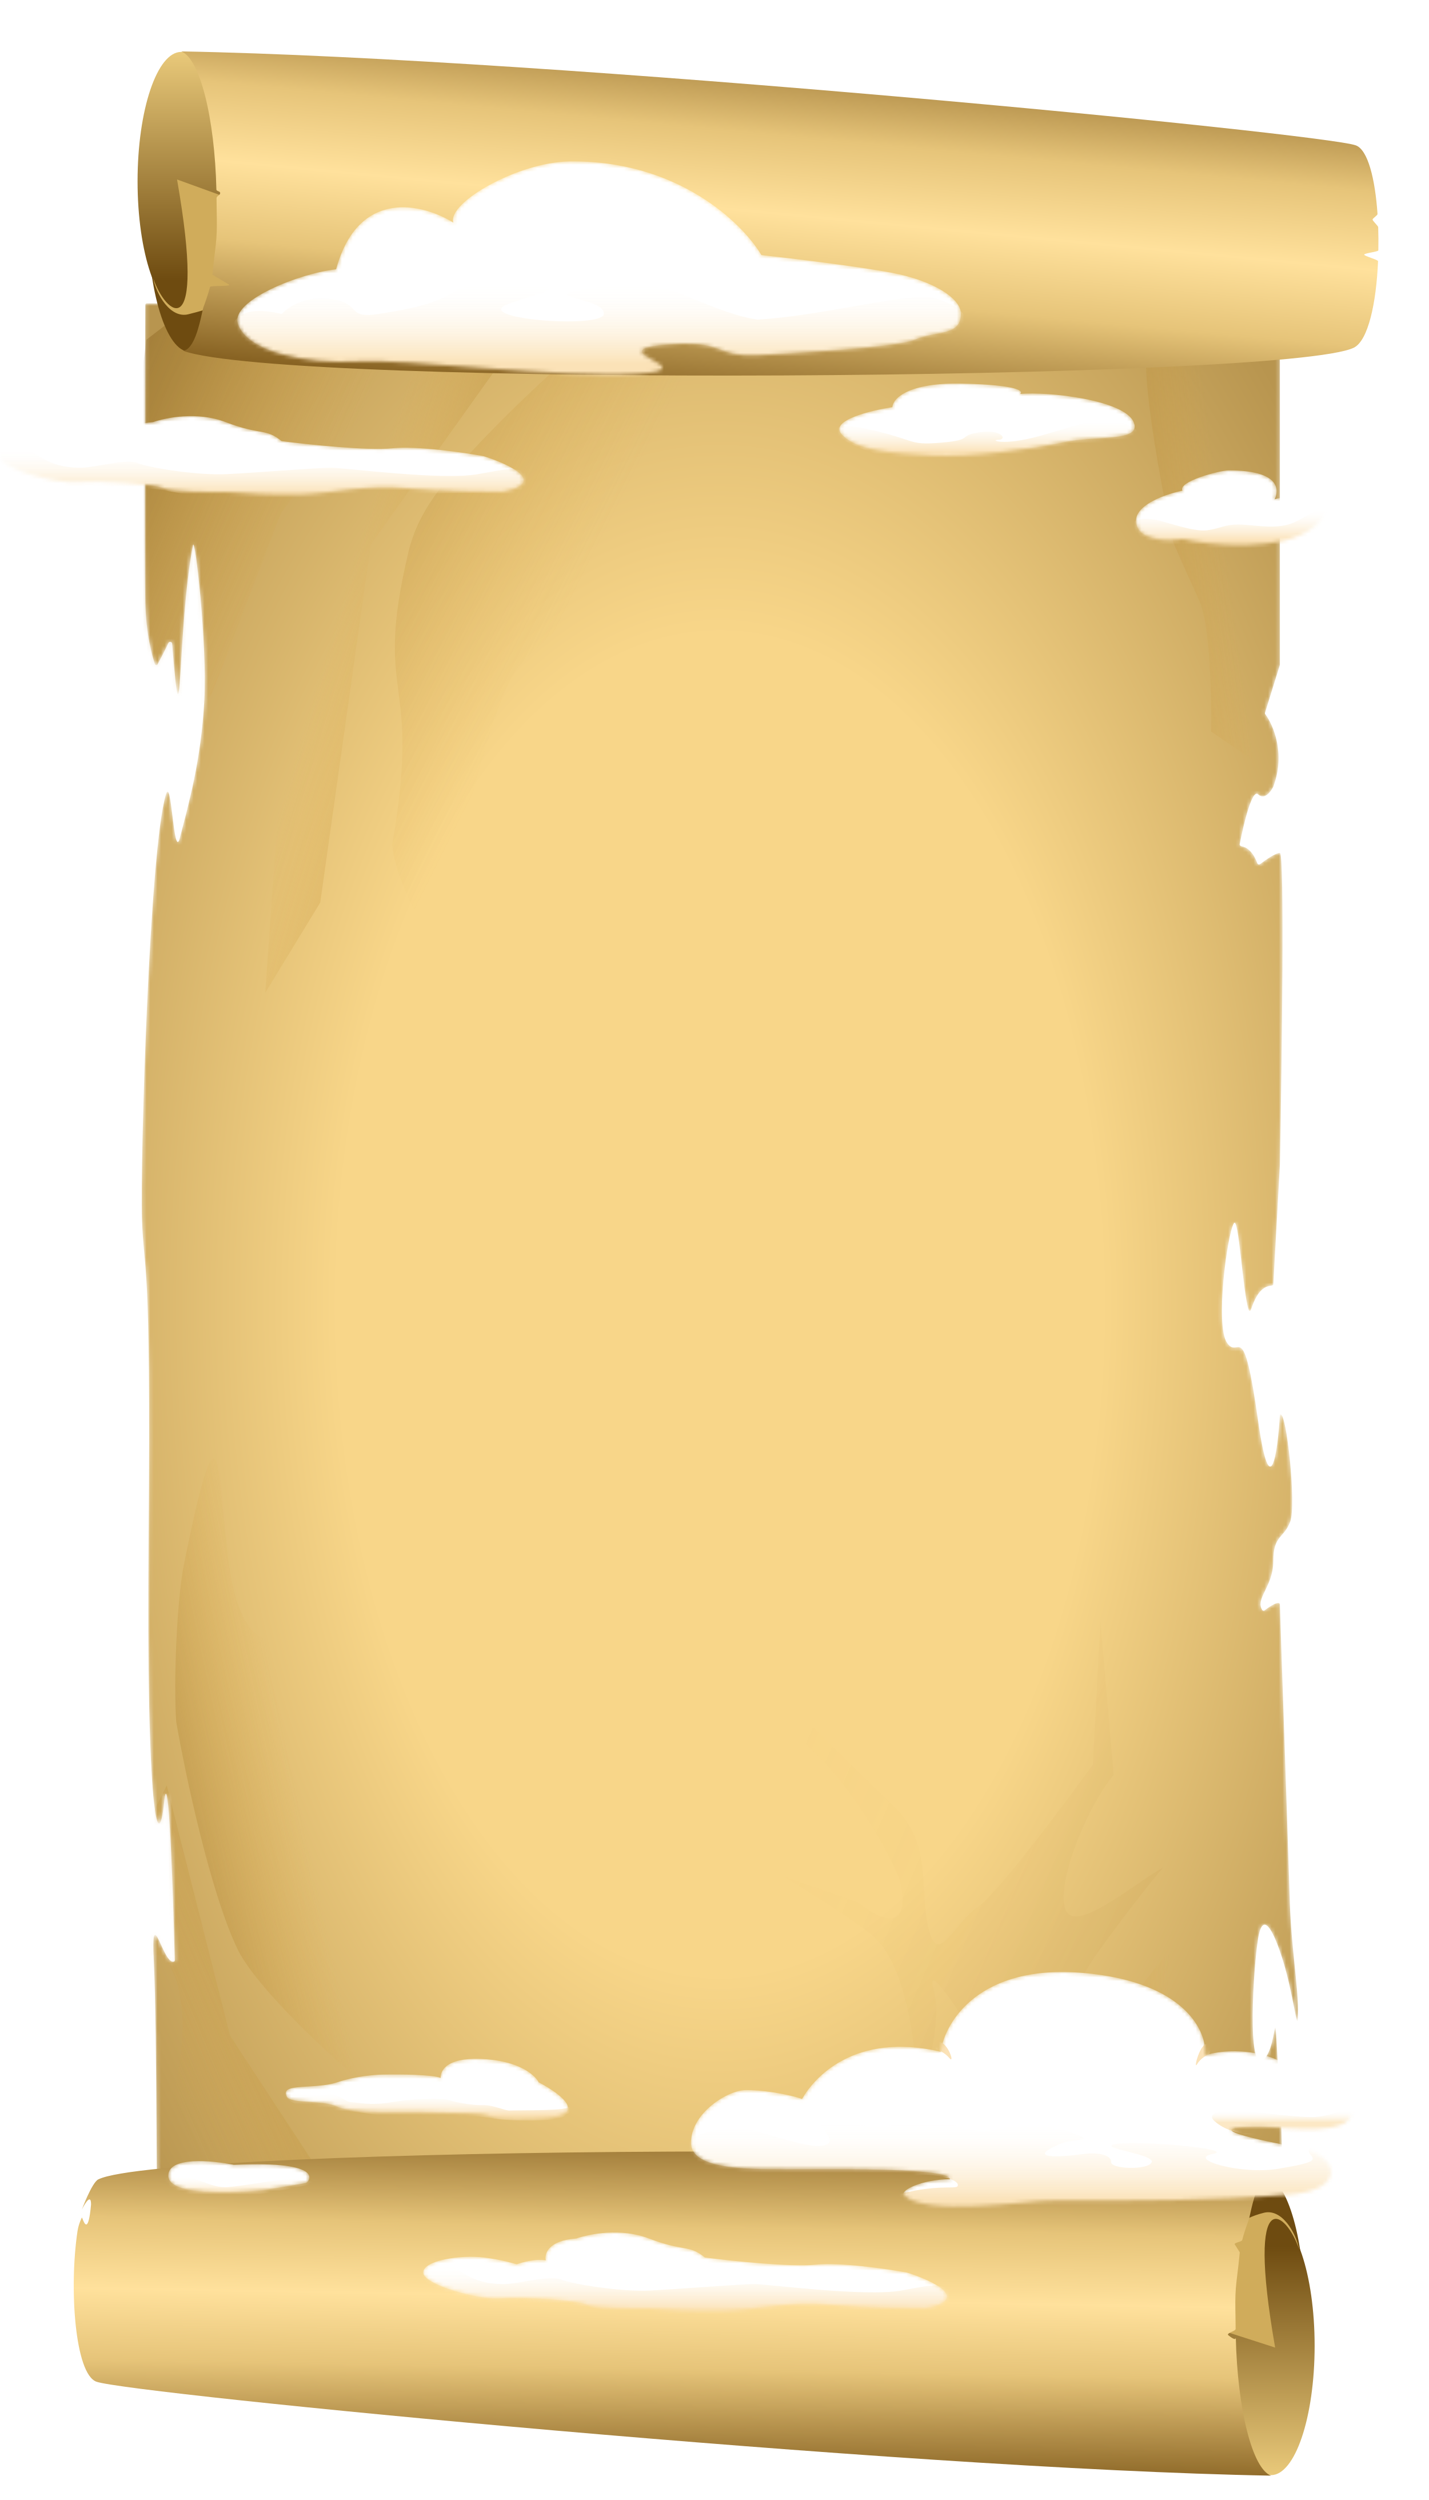 <svg width="395" height="691" viewBox="0 0 395 691" fill="none" xmlns="http://www.w3.org/2000/svg">
<mask id="mask0_1052_61" style="mask-type:alpha" maskUnits="userSpaceOnUse" x="39" y="83" width="320" height="555">
<path d="M353.787 183.678L353.787 84.926C353.787 84.683 353.59 84.485 353.347 84.485L40.599 83.834C40.356 83.833 40.159 84.018 40.158 84.261C40.056 106.598 39.916 153.605 40.16 166.375C40.328 175.198 42.082 181.342 42.807 183.523C42.925 183.876 43.387 183.907 43.563 183.579C44.262 182.281 45.634 179.689 46.58 177.632C46.78 177.196 47.54 177.366 47.578 177.844C50.403 212.873 48.92 174.005 53.321 150.702C53.893 147.674 57.3 178.129 56.484 193.41C55.582 210.29 52.097 222.404 49.546 232.199C47.914 236.248 47.403 214.568 45.873 219.531C41.291 234.39 38.731 321.141 39.241 336.813C39.752 352.486 41.792 345.041 41.078 424.187C40.364 503.334 43.833 512.998 45.363 498.109C46.583 486.244 47.836 522.124 48.316 541.766C48.32 541.911 48.249 542.054 48.115 542.109C45.103 543.354 41.708 525.011 42.506 541.992C43.525 563.677 43.09 613.616 43.819 636.788C43.827 637.026 44.021 637.203 44.259 637.203L353.346 637.203C353.59 637.203 353.787 637.017 353.788 636.773C353.824 626.221 355.124 600.691 353.787 579.737C351.645 546.172 353.787 565.501 349.196 569.289C344.604 573.076 346.441 543.69 347.767 535.723C349.094 527.757 351.951 534.026 353.787 539.25C357.827 550.743 358.787 565.109 358.786 555.314C358.786 548.941 356.909 537.682 356.542 526.059C355.589 495.933 353.787 444.98 353.787 443.517C353.787 442.155 351.134 443.857 349.533 445.082C349.344 445.227 349.069 445.201 348.936 445.003C346.819 441.847 351.951 438.559 351.951 431.501C351.951 424.187 354.909 425.232 356.644 420.53C358.339 415.935 355.648 390.127 353.906 390.916C353.82 390.955 353.784 391.063 353.779 391.157C353.156 401.554 351.099 416.217 347.767 392.712C343.584 363.195 342.564 375.994 339.197 371.162C335.83 366.33 339.197 341.384 341.034 338.119C342.405 335.682 343.528 357.358 345.164 362.068C345.28 362.401 345.66 362.346 345.769 362.01C347.778 355.816 350.109 355.49 351.57 355.286L351.606 355.281C351.809 355.253 351.959 355.084 351.97 354.88L353.787 321.924C354.331 293.191 355.093 235.725 353.787 235.725C352.616 235.725 349.882 237.615 348.275 238.853C348.029 239.042 347.666 238.929 347.561 238.636C346.308 235.153 344.4 234.063 343.184 233.899C342.883 233.858 342.622 233.586 342.68 233.287C343.761 227.67 346.115 217.919 347.767 219.531C349.482 221.202 351.27 218.834 351.951 217.441C355.389 208.33 351.992 200.398 349.742 197.378C349.656 197.262 349.63 197.115 349.673 196.977L353.767 183.809C353.78 183.767 353.787 183.722 353.787 183.678Z" fill="url(#paint0_radial_1052_61)"/>
</mask>
<g mask="url(#mask0_1052_61)">
<path d="M353.787 183.678L353.787 84.926C353.787 84.683 353.59 84.485 353.347 84.485L40.599 83.834C40.356 83.833 40.159 84.018 40.158 84.261C40.056 106.598 39.916 153.605 40.16 166.375C40.328 175.198 42.082 181.342 42.807 183.523C42.925 183.876 43.387 183.907 43.563 183.579C44.262 182.281 45.634 179.689 46.58 177.632C46.78 177.196 47.54 177.366 47.578 177.844C50.403 212.873 48.92 174.005 53.321 150.702C53.893 147.674 57.3 178.129 56.484 193.41C55.582 210.29 52.097 222.404 49.546 232.199C47.914 236.248 47.403 214.568 45.873 219.531C41.291 234.39 38.731 321.141 39.241 336.813C39.752 352.486 41.792 345.041 41.078 424.187C40.364 503.334 43.833 512.998 45.363 498.109C46.583 486.244 47.836 522.124 48.316 541.766C48.32 541.911 48.249 542.054 48.115 542.109C45.103 543.354 41.708 525.011 42.506 541.992C43.525 563.677 43.09 613.616 43.819 636.788C43.827 637.026 44.021 637.203 44.259 637.203L353.346 637.203C353.59 637.203 353.787 637.017 353.788 636.773C353.824 626.221 355.124 600.691 353.787 579.737C351.645 546.172 353.787 565.501 349.196 569.289C344.604 573.076 346.441 543.69 347.767 535.723C349.094 527.757 351.951 534.026 353.787 539.25C357.827 550.743 358.787 565.109 358.786 555.314C358.786 548.941 356.909 537.682 356.542 526.059C355.589 495.933 353.787 444.98 353.787 443.517C353.787 442.155 351.134 443.857 349.533 445.082C349.344 445.227 349.069 445.201 348.936 445.003C346.819 441.847 351.951 438.559 351.951 431.501C351.951 424.187 354.909 425.232 356.644 420.53C358.339 415.935 355.648 390.127 353.906 390.916C353.82 390.955 353.784 391.063 353.779 391.157C353.156 401.554 351.099 416.217 347.767 392.712C343.584 363.195 342.564 375.994 339.197 371.162C335.83 366.33 339.197 341.384 341.034 338.119C342.405 335.682 343.528 357.358 345.164 362.068C345.28 362.401 345.66 362.346 345.769 362.01C347.778 355.816 350.109 355.49 351.57 355.286L351.606 355.281C351.809 355.253 351.959 355.084 351.97 354.88L353.787 321.924C354.331 293.191 355.093 235.725 353.787 235.725C352.616 235.725 349.882 237.615 348.275 238.853C348.029 239.042 347.666 238.929 347.561 238.636C346.308 235.153 344.4 234.063 343.184 233.899C342.883 233.858 342.622 233.586 342.68 233.287C343.761 227.67 346.115 217.919 347.767 219.531C349.482 221.202 351.27 218.834 351.951 217.441C355.389 208.33 351.992 200.398 349.742 197.378C349.656 197.262 349.63 197.115 349.673 196.977L353.767 183.809C353.78 183.767 353.787 183.722 353.787 183.678Z" fill="url(#paint1_radial_1052_61)"/>
<path d="M359.694 178.241L342.227 91.077C335.038 90.067 320.014 89.553 317.429 95.58C314.845 101.606 320.947 134.335 324.321 149.946C325.547 152.735 328.719 159.909 331.6 166.298C334.481 172.687 334.928 192.891 334.791 202.194L349.815 212.52L355.858 197.996L359.694 178.241Z" fill="url(#paint2_linear_1052_61)" style="mix-blend-mode:multiply"/>
<g opacity="0.2">
<path d="M302.108 487.678L304.18 448.273L307.832 490.539C301.076 498.461 292.118 519.394 294.373 527.32C296.629 535.247 313.164 520.753 321.514 516.135C320.189 517.546 312.048 527.613 303.121 540.06C294.194 552.507 293.618 566.021 294.447 571.222L300.691 584.881L289.445 571.93C289.051 567.374 286.676 559.022 280.326 562.067C273.975 565.112 274.514 580.916 275.577 588.437C278.562 595.874 284.595 611.474 284.846 614.376C285.096 617.277 279.001 640.807 275.921 652.209L277.609 671.738C276.629 669.571 274.226 662.729 272.45 652.701C270.231 640.166 279.145 629.726 278.181 618.567C277.217 607.408 273.461 601.021 270.702 591.81C268.495 584.442 271.996 574.495 274.023 570.443C267.57 559.543 255.352 540.216 258.108 550.105C260.479 558.612 256.169 573.994 252.702 583.444C252.223 585.695 251.586 586.998 251.112 587.524C251.598 586.357 252.139 584.979 252.702 583.444C253.303 580.619 253.655 576.302 253.124 570.155C251.931 556.345 248.311 540.761 241.085 534.866C235.304 530.15 222.306 522.04 216.53 518.575L237.202 525.814C250.321 536.043 250.382 526.066 248.773 519.799C247.238 515.592 241.711 504.081 231.877 491.693C219.586 476.207 205.826 471.237 207.766 470.962L217.055 469.647C223.467 476.081 238.43 490.991 246.989 499.154C257.687 509.359 254.07 521.308 256.602 532.669C259.133 544.03 263.543 531.686 270.274 527.062C275.658 523.362 293.74 499.265 302.108 487.678Z" fill="url(#paint3_linear_1052_61)" style="mix-blend-mode:multiply"/>
</g>
<path d="M307.059 563.542C307.059 563.542 320.527 533.241 340.728 528.801C339.775 537.29 338.442 558.422 340.728 575.035C343.013 591.648 348.754 594.408 351.338 593.711L337.871 629.888C334.436 621.965 327.668 612.91 316.65 595.67C305.631 578.43 307.059 563.542 307.059 563.542Z" fill="url(#paint4_linear_1052_61)" style="mix-blend-mode:multiply"/>
<path d="M63.583 562.568L98.927 616.574L41.54 632.37L35.875 562.568C41.54 596.082 44.988 599.497 49.544 570.467C53.189 547.242 44.618 537.594 41.54 540.795L35.875 513.899L46.096 493.407L63.583 562.568Z" fill="url(#paint5_linear_1052_61)" style="mix-blend-mode:multiply"/>
<path d="M102.497 150.441L146.674 88.534L84.949 60.585L81.888 121.055L59.646 144.563C76.215 151.041 78.929 165.286 79.439 187.532L73.318 274.384L88.52 249.439L102.497 150.441Z" fill="url(#paint6_linear_1052_61)" style="mix-blend-mode:multiply"/>
<path d="M223.704 62.282L197.585 147.699L177.078 156.841C169.902 161.586 153.245 173.558 144.022 183.484C135.125 193.059 124.628 243.666 120.019 270.368C119.951 271.326 119.795 272.273 119.536 273.209C119.689 272.297 119.85 271.349 120.019 270.368C120.808 259.257 109.667 246.762 108.415 233.375C116.74 185.522 103.008 194.324 112.904 152.531C115.626 141.038 123.086 132.705 131.167 123.929C139.247 115.152 154.837 100.157 162.591 94.543C177.078 74.168 218.501 55.491 223.704 62.282Z" fill="url(#paint7_linear_1052_61)" style="mix-blend-mode:multiply"/>
<path d="M77.705 141.69L58.524 191.842C40.465 212.086 28.494 199.112 27.508 191.842L40.465 93.889L51.178 85.661L114.638 83.571C113.72 90.842 110.21 106.714 103.517 112.043C96.825 117.372 83.52 134.028 77.705 141.69Z" fill="url(#paint8_linear_1052_61)" style="mix-blend-mode:multiply"/>
<path d="M65.714 538.796C73.297 554.5 120.139 595.475 127.494 592.227C125.914 587.061 91.668 529.585 88.268 515.179C84.019 497.172 97.257 495.548 92.518 469.718C88.726 449.054 82.984 446.249 80.587 447.43C77.1 452.793 70.944 457.425 65.714 443.255C59.176 425.543 63.589 369.072 50.841 432.375C48.84 442.309 47.953 465.241 48.716 475.917C51.222 490.333 58.13 523.091 65.714 538.796Z" fill="url(#paint9_linear_1052_61)" style="mix-blend-mode:multiply"/>
</g>
<g filter="url(#filter0_d_1052_61)">
<ellipse cx="37.209" cy="11.551" rx="37.209" ry="11.551" transform="matrix(4.58625e-08 1 1 -4.16119e-08 344.106 598.995)" fill="#6E4B10"/>
<ellipse cx="35.746" cy="12.058" rx="35.746" ry="12.058" transform="matrix(4.58625e-08 1 1 -4.16119e-08 345.884 610.369)" fill="url(#paint10_linear_1052_61)"/>
<path d="M359.084 646.603L340.425 640.591L345.518 615.491C346.284 614.656 349.183 611.019 355.981 609.345C360.932 608.126 364.832 614.808 365.684 619.36C362.384 609.345 350.833 599.483 359.084 646.603Z" fill="#D0AC5B"/>
<path fill-rule="evenodd" clip-rule="evenodd" d="M357.94 682C254.624 680.126 42.246 659.298 33.256 656.031C27.355 653.887 25.668 630.407 28.028 614.477C28.337 612.388 29.235 610.69 29.235 610.69C29.255 610.582 29.333 610.782 29.453 611.087C29.927 612.299 31.052 615.171 31.785 607.033C31.785 603.245 29.235 608.47 29.235 608.47C29.235 608.47 32 601.026 33.764 600.135C51.905 590.979 329.286 589.071 357.395 599.257C354.4 599.587 352.892 606.454 352.171 609.738C351.997 610.528 351.87 611.111 351.777 611.345C351.458 612.154 350.443 614.987 349.992 616.869C349.933 617.117 349.425 617.282 348.921 617.447C348.424 617.609 347.93 617.77 347.878 618.007L349.31 620.281C349.047 623.001 348.82 624.853 348.634 626.373C348.453 627.85 348.31 629.013 348.21 630.355C348.028 632.812 348.074 635.211 348.121 637.735C348.144 638.924 348.167 640.141 348.167 641.405C348.167 641.759 347.627 642.004 347.09 642.247C346.554 642.489 346.02 642.731 346.025 643.08C346.025 643.08 348.243 645.039 348.21 643.841C348.672 663.687 352.778 680.078 357.94 682Z" fill="url(#paint11_linear_1052_61)"/>
</g>
<g filter="url(#filter1_d_1052_61)">
<ellipse cx="37.209" cy="11.551" rx="37.209" ry="11.551" transform="matrix(4.37114e-08 -1 -1 -4.37114e-08 52.894 95.005)" fill="#6E4B10"/>
<ellipse cx="35.746" cy="12.058" rx="35.746" ry="12.058" transform="matrix(4.37114e-08 -1 -1 -4.37114e-08 51.117 83.631)" fill="url(#paint12_linear_1052_61)"/>
<path d="M37.916 47.397L58.819 54.976L53.727 80.076C52.96 80.911 47.817 82.981 41.019 84.654C36.068 85.874 32.168 79.192 31.316 74.64C34.616 84.654 46.167 94.517 37.916 47.397Z" fill="#D0AC5B"/>
<path fill-rule="evenodd" clip-rule="evenodd" d="M39.059 12C142.375 13.874 354.753 34.702 363.744 37.969C367.09 39.184 369.081 47.259 369.748 56.928C369.762 57.13 369.392 57.448 369.033 57.756C368.697 58.045 368.37 58.325 368.378 58.495C368.385 58.67 368.768 59.1 369.152 59.533C369.54 59.969 369.929 60.407 369.935 60.585C370.006 62.693 370.019 64.842 369.973 66.984C369.969 67.181 368.993 67.377 368.018 67.573C367.044 67.769 366.071 67.964 366.065 68.16C366.058 68.378 367.02 68.726 367.981 69.075C368.942 69.423 369.903 69.771 369.894 69.988C369.397 81.595 367.162 91.883 363.236 93.865C345.095 103.021 67.718 104.929 39.605 94.743C42.6 94.412 44.108 87.546 44.829 84.263C45.002 83.472 45.13 82.889 45.223 82.655C45.542 81.846 46.557 79.013 47.008 77.131C47.067 76.883 48.41 76.85 49.741 76.818C51.051 76.787 52.351 76.755 52.404 76.519L47.69 73.719C47.953 70.999 48.18 69.147 48.366 67.627C48.547 66.15 48.69 64.987 48.79 63.645C48.972 61.188 48.926 58.789 48.879 56.265C48.856 55.076 48.833 53.859 48.833 52.595C48.833 52.241 49.086 52.05 49.338 51.861C49.589 51.671 49.839 51.483 49.834 51.133C49.831 50.86 49.571 50.751 49.311 50.643C49.053 50.535 48.796 50.427 48.79 50.159C48.328 30.312 44.222 13.92 39.059 12Z" fill="url(#paint13_linear_1052_61)"/>
</g>
<mask id="mask1_1052_61" style="mask-type:alpha" maskUnits="userSpaceOnUse" x="232" y="106" width="82" height="20">
<path d="M266.107 106.021C250.881 105.655 246.799 110.21 246.661 112.534C240.594 113.448 229.285 116.213 232.595 119.961C236.732 124.645 246.661 125.331 257.556 125.902C268.451 126.474 285.138 124.188 293.964 122.246C302.79 120.303 315.556 122.246 313.409 116.761C310.949 110.477 289.459 108.154 281.966 108.877C283.023 108.077 281.332 106.386 266.107 106.021Z" fill="white"/>
</mask>
<g mask="url(#mask1_1052_61)">
<path d="M266.107 106.021C250.881 105.655 246.799 110.21 246.661 112.534C240.594 113.448 229.285 116.213 232.595 119.961C236.732 124.645 246.661 125.331 257.556 125.902C268.451 126.474 285.138 124.188 293.964 122.246C302.79 120.303 315.556 122.246 313.409 116.761C310.949 110.477 289.459 108.154 281.966 108.877C283.023 108.077 281.332 106.386 266.107 106.021Z" fill="white"/>
<path d="M239.723 118.569C228.69 116.192 230.529 119.559 232.828 121.539C234.069 122.263 237.792 124.099 242.757 125.653C248.963 127.595 282.337 127.71 291.577 125.653C300.816 123.596 319.848 122.339 316.676 120.511C313.504 118.683 311.573 116.512 306.884 116.055C302.196 115.598 297.645 117.655 287.301 120.511C276.958 123.368 273.511 121.539 275.993 121.539C278.475 121.539 277.096 118.569 270.752 119.483C264.409 120.397 269.649 121.539 260.133 122.339C250.618 123.139 253.514 121.539 239.723 118.569Z" fill="url(#paint14_linear_1052_61)"/>
</g>
<mask id="mask2_1052_61" style="mask-type:alpha" maskUnits="userSpaceOnUse" x="65" y="44" width="201" height="60">
<path d="M65.722 89.373C63.81 83.016 82.991 75.463 92.902 74.43C99.095 51.716 117.091 56.369 125.315 61.535C123.561 56.061 143.152 44.803 157.445 44.611C187.358 44.209 205.255 61.699 210.465 70.494C218.587 71.387 237.161 73.613 246.479 75.381C258.126 77.59 265.422 82.463 265.589 86.478C265.862 93.021 258.586 91.378 253.081 93.813C247.576 96.248 216.406 97.76 209.787 98.17C197.234 98.948 200.786 93.564 183.127 95.357C165.468 97.149 196.221 102.081 175.794 103.347C155.368 104.613 112.118 99.059 98.539 99.901C84.959 100.742 68.113 97.32 65.722 89.373Z" fill="white"/>
</mask>
<g mask="url(#mask2_1052_61)">
<path d="M65.722 89.373C63.81 83.016 82.991 75.463 92.902 74.43C99.095 51.716 117.091 56.369 125.315 61.535C123.561 56.061 143.152 44.803 157.445 44.611C187.358 44.209 205.255 61.699 210.465 70.494C218.587 71.387 237.161 73.613 246.479 75.381C258.126 77.59 265.422 82.463 265.589 86.478C265.862 93.021 258.586 91.378 253.081 93.813C247.576 96.248 216.406 97.76 209.787 98.17C197.234 98.948 200.786 93.564 183.127 95.357C165.468 97.149 196.221 102.081 175.794 103.347C155.368 104.613 112.118 99.059 98.539 99.901C84.959 100.742 68.113 97.32 65.722 89.373Z" fill="white"/>
<path d="M91.273 82.604C84.143 81.712 79.39 85.02 77.904 86.785C61.633 82.883 62.669 93.43 65.221 99.191L81.104 106.16H191.938C213 102.211 256.039 94.312 259.695 94.312C263.351 94.312 267.084 89.991 267.35 88.319C266.703 86.785 264.38 83.998 257.981 82.325C251.582 80.653 227.13 87.343 209.42 88.319C201.764 87.343 191.206 82.158 185.996 80.374C179.483 78.144 166.914 78.562 158.916 80.374C150.918 82.186 167.371 82.604 166.914 86.785C166.457 90.967 128.979 88.04 140.863 83.858C149.831 80.703 154.917 80.374 149.889 78.562C143.719 77.958 130.282 77.475 125.894 80.374C120.41 83.998 113.554 85.392 104.527 86.785C95.501 88.179 100.185 83.719 91.273 82.604Z" fill="url(#paint15_linear_1052_61)"/>
</g>
<mask id="mask3_1052_61" style="mask-type:alpha" maskUnits="userSpaceOnUse" x="314" y="130" width="53" height="21">
<path d="M339.65 130C353.732 130 353.628 135.294 352.333 137.998C360.217 135.599 371.758 137.998 363.302 145.425C354.847 152.852 333.594 150.681 326.853 148.967C322.396 149.996 316.273 148.853 314.741 146.339C311.177 140.489 321.33 136.741 326.853 135.599C325.481 133.085 337.136 130 339.65 130Z" fill="white"/>
</mask>
<g mask="url(#mask3_1052_61)">
<path d="M339.65 130C353.732 130 353.628 135.294 352.333 137.998C360.217 135.599 371.758 137.998 363.302 145.425C354.847 152.852 333.594 150.681 326.853 148.967C322.396 149.996 316.273 148.853 314.741 146.339C311.177 140.489 321.33 136.741 326.853 135.599C325.481 133.085 337.136 130 339.65 130Z" fill="white"/>
<path d="M312.991 144.968C312.534 146.522 316.076 149.044 317.904 150.11C321.446 152.176 325.406 149.453 329.673 150.91C334.358 152.51 348.412 151.139 355.496 150.91C362.581 150.681 371.607 142.455 368.179 140.741C364.752 139.027 360.638 143.712 356.068 144.968C351.497 146.225 346.127 144.968 342.242 144.968C338.357 144.968 337.214 146.111 333.558 146.568C329.902 147.025 322.132 144.169 319.732 143.712C317.333 143.254 313.562 143.026 312.991 144.968Z" fill="url(#paint16_linear_1052_61)"/>
</g>
<mask id="mask4_1052_61" style="mask-type:alpha" maskUnits="userSpaceOnUse" x="46" y="597" width="40" height="9">
<path d="M46.526 601.393C46.358 595.921 58.562 597.053 64.685 598.303C90.634 597.068 85.395 603.193 84.468 603.35L72.799 605.336C64.112 606.301 46.694 606.864 46.526 601.393Z" fill="white"/>
</mask>
<g mask="url(#mask4_1052_61)">
<path d="M46.526 601.393C46.358 595.921 58.562 597.053 64.685 598.303C90.634 597.068 85.395 603.193 84.468 603.35L72.799 605.336C64.112 606.301 46.694 606.864 46.526 601.393Z" fill="white"/>
<path d="M49.176 601.374C44.422 601.137 45.083 603.322 46.007 604.444C48.859 608.326 62.313 607.712 68.683 606.92C75.054 605.896 87.538 603.711 86.508 603.157C85.221 602.464 81.656 602.167 77.893 602.464C74.13 602.761 67.792 604.048 63.039 604.444C58.286 604.84 55.117 601.671 49.176 601.374Z" fill="url(#paint17_linear_1052_61)"/>
</g>
<mask id="mask5_1052_61" style="mask-type:alpha" maskUnits="userSpaceOnUse" x="191" y="545" width="183" height="65">
<path d="M299.332 545.254C270.734 542.798 261.208 558.754 260.02 567.039C236.096 561.494 224.998 574.301 221.698 580.11C221.004 579.747 213.491 577.635 206.151 577.635C201.299 577.635 191 583.901 191 592.191C191 600.014 207.885 599.519 220.212 599.519C231.897 599.519 262.594 599.123 262.594 602.292C254.673 602.292 248.889 605.461 249.82 606.55C255.069 612.689 283.984 608.233 289.925 608.233C313.263 608.233 335.18 608.332 356.272 606.55C372.512 605.178 370.135 595.657 359.143 593.578C348.151 591.498 330.327 587.834 347.557 587.834C356.376 587.834 373.7 590.904 373.7 583.081C373.7 578.794 361.586 577.635 359.143 573.971C355.182 568.03 342.507 565.158 333.1 568.03C333.76 561.791 327.931 547.71 299.332 545.254Z" fill="white"/>
</mask>
<g mask="url(#mask5_1052_61)">
<path d="M299.332 545.254C270.734 542.798 261.208 558.754 260.02 567.039C236.096 561.494 224.998 574.301 221.698 580.11C221.004 579.747 213.491 577.635 206.151 577.635C201.299 577.635 191 583.901 191 592.191C191 600.014 207.885 599.519 220.212 599.519C231.897 599.519 262.594 599.123 262.594 602.292C254.673 602.292 248.889 605.461 249.82 606.55C255.069 612.689 283.984 608.233 289.925 608.233C313.263 608.233 335.18 608.332 356.272 606.55C372.512 605.178 370.135 595.657 359.143 593.578C348.151 591.498 330.327 587.834 347.557 587.834C356.376 587.834 373.7 590.904 373.7 583.081C373.7 578.794 361.586 577.635 359.143 573.971C355.182 568.03 342.507 565.158 333.1 568.03C333.76 561.791 327.931 547.71 299.332 545.254Z" fill="white"/>
<path d="M190.307 592.532C189.515 595.067 192.882 597.615 194.664 598.572C198.15 601.186 206.217 602.566 209.815 602.929C222.622 602.929 249.029 602.652 252.197 601.543C256.158 600.156 265.83 602.137 264.674 604.217C264.179 605.108 258.337 603.523 247.246 606.791C246.768 606.932 255.663 612.733 259.822 613.921C277.052 612.997 313.157 611.267 319.732 611.742C327.951 612.336 364.293 607.088 370.63 605.207C376.968 603.325 370.828 595.304 367.065 593.621C363.303 591.937 360.728 593.621 362.114 595.304L362.15 595.347C363.51 596.998 364.004 597.597 353.499 599.364C342.904 601.147 328.05 596.691 335.18 595.304C342.309 593.918 314.187 591.442 308.443 592.532C302.7 593.621 319.336 595.304 318.346 597.582C317.355 599.859 307.057 599.463 307.156 597.582C307.255 595.7 303.789 594.71 299.531 595.304C292.995 596.216 283.15 596.751 292.995 592.532C297.154 590.749 304.302 592.059 294.877 588.967C288.539 586.887 279.528 586.887 273.388 588.967C270.465 589.957 262.298 586.095 255.861 586.095C246.373 586.095 247.246 588.967 235.066 586.887C219.125 584.166 232.194 590.353 228.729 592.532C224.782 595.012 209.914 588.274 204.468 588.274C199.021 588.274 191.297 589.363 190.307 592.532Z" fill="url(#paint18_linear_1052_61)"/>
<path d="M375.78 583.322C377.285 585.461 372.908 588.637 370.532 589.957H347.657C340.032 589.957 336.665 587.085 335.576 586.095C334.487 585.105 334.487 583.322 340.527 583.322C346.568 583.322 355.579 585.006 362.412 585.105C369.244 585.204 373.898 580.649 375.78 583.322Z" fill="url(#paint19_linear_1052_61)"/>
<path d="M262.397 568.766C261.208 567.34 259.459 566.587 258.733 566.389C258.502 565.432 258.475 563.716 260.218 564.508C262.397 565.498 263.882 570.548 262.397 568.766Z" fill="#FBE2B7"/>
<path d="M330.922 570.449C331.793 568.944 333.529 567.973 334.288 567.676C334.651 566.554 334.982 564.428 333.397 564.904C331.417 565.498 329.832 572.33 330.922 570.449Z" fill="#FBE2B7"/>
</g>
<mask id="mask6_1052_61" style="mask-type:alpha" maskUnits="userSpaceOnUse" x="117" y="617" width="145" height="22">
<path d="M159.283 618.662C151.52 619.217 150.437 622.92 150.866 624.703C147.935 624.148 144.1 625.33 142.845 625.792C141.954 625.561 138.884 624.544 133.735 623.91C127.299 623.118 117 624.703 117 628.069C117 631.436 132.349 635.694 138.29 635.199C144.232 634.704 159.58 635.694 162.254 636.982C164.393 638.012 174.566 638.071 179.385 637.972C183.247 638.302 192.813 638.903 200.18 638.665C209.39 638.368 217.51 635.892 229.69 636.982C239.434 637.853 251.244 638.005 255.931 637.972C268.606 635.358 257.714 630.281 250.683 628.069C245.071 627.046 232.165 625.178 225.432 625.891C218.698 626.604 202.227 624.868 194.833 623.91C190.377 620.247 189.189 622.425 179.385 618.662C171.543 615.652 162.914 617.408 159.283 618.662Z" fill="white"/>
</mask>
<g mask="url(#mask6_1052_61)">
<path d="M159.283 618.662C151.52 619.217 150.437 622.92 150.866 624.703C147.935 624.148 144.1 625.33 142.845 625.792C141.954 625.561 138.884 624.544 133.735 623.91C127.299 623.118 117 624.703 117 628.069C117 631.436 132.349 635.694 138.29 635.199C144.232 634.704 159.58 635.694 162.254 636.982C164.393 638.012 174.566 638.071 179.385 637.972C183.247 638.302 192.813 638.903 200.18 638.665C209.39 638.368 217.51 635.892 229.69 636.982C239.434 637.853 251.244 638.005 255.931 637.972C268.606 635.358 257.714 630.281 250.683 628.069C245.071 627.046 232.165 625.178 225.432 625.891C218.698 626.604 202.227 624.868 194.833 623.91C190.377 620.247 189.189 622.425 179.385 618.662C171.543 615.652 162.914 617.408 159.283 618.662Z" fill="white"/>
<path d="M121.159 625.714C111.84 625.714 117.792 630.962 121.555 634.923C127.298 638.587 135.517 637.003 147.598 636.607C159.679 636.211 168.096 638.785 176.117 640.073C184.138 641.36 208.498 643.142 221.867 640.073C232.561 637.617 252.399 638.191 260.981 638.785C264.876 637.498 271.161 634.547 265.14 633.042C257.614 631.16 259.199 631.259 249.098 633.042C238.998 634.824 212.162 631.259 208.498 631.259C204.834 631.259 187.604 632.646 179.583 633.042C171.562 633.438 158.095 631.259 155.025 629.972C151.955 628.685 143.34 631.259 139.28 631.259C128.289 631.259 127.496 625.714 121.159 625.714Z" fill="url(#paint20_linear_1052_61)"/>
</g>
<mask id="mask7_1052_61" style="mask-type:alpha" maskUnits="userSpaceOnUse" x="0" y="115" width="145" height="22">
<path d="M42.283 116.662C34.52 117.217 33.437 120.92 33.866 122.703C30.935 122.148 27.1 123.33 25.845 123.792C24.954 123.561 21.884 122.544 16.735 121.91C10.299 121.118 0 122.703 0 126.069C0 129.436 15.349 133.694 21.29 133.199C27.232 132.704 42.58 133.694 45.254 134.982C47.393 136.012 57.566 136.071 62.385 135.972C66.247 136.302 75.813 136.903 83.18 136.665C92.39 136.368 100.51 133.892 112.69 134.982C122.434 135.853 134.244 136.005 138.931 135.972C151.606 133.358 140.714 128.281 133.683 126.069C128.071 125.046 115.165 123.178 108.432 123.891C101.698 124.604 85.227 122.868 77.833 121.91C73.377 118.247 72.189 120.425 62.385 116.662C54.543 113.652 45.914 115.408 42.283 116.662Z" fill="white"/>
</mask>
<g mask="url(#mask7_1052_61)">
<path d="M42.283 116.662C34.52 117.217 33.437 120.92 33.866 122.703C30.935 122.148 27.1 123.33 25.845 123.792C24.954 123.561 21.884 122.544 16.735 121.91C10.299 121.118 0 122.703 0 126.069C0 129.436 15.349 133.694 21.29 133.199C27.232 132.704 42.58 133.694 45.254 134.982C47.393 136.012 57.566 136.071 62.385 135.972C66.247 136.302 75.813 136.903 83.18 136.665C92.39 136.368 100.51 133.892 112.69 134.982C122.434 135.853 134.244 136.005 138.931 135.972C151.606 133.358 140.714 128.281 133.683 126.069C128.071 125.046 115.165 123.178 108.432 123.891C101.698 124.604 85.227 122.868 77.833 121.91C73.377 118.247 72.189 120.425 62.385 116.662C54.543 113.652 45.914 115.408 42.283 116.662Z" fill="white"/>
<path d="M4.159 123.714C-5.16 123.714 0.792 128.962 4.555 132.923C10.298 136.587 18.517 135.003 30.598 134.607C42.679 134.211 51.096 136.785 59.117 138.073C67.138 139.36 91.498 141.142 104.867 138.073C115.561 135.617 135.399 136.191 143.981 136.785C147.876 135.498 154.161 132.547 148.14 131.042C140.614 129.16 142.199 129.259 132.098 131.042C121.998 132.824 95.162 129.259 91.498 129.259C87.835 129.259 70.604 130.646 62.583 131.042C54.562 131.438 41.095 129.259 38.025 127.972C34.956 126.685 26.34 129.259 22.28 129.259C11.289 129.259 10.496 123.714 4.159 123.714Z" fill="url(#paint21_linear_1052_61)"/>
</g>
<mask id="mask8_1052_61" style="mask-type:alpha" maskUnits="userSpaceOnUse" x="79" y="569" width="79" height="17">
<path d="M134.536 569.122C124.173 568.308 121.788 571.728 121.788 574.29C119.77 573.336 110.413 573.274 105.986 573.363C103.817 573.363 98.231 573.787 93.238 575.483C86.997 577.603 77.171 575.483 79.295 579.458C80.42 581.562 89.255 580.253 93.238 582.24C94.566 582.903 98.948 583.83 105.986 583.83C113.024 583.83 118.601 583.698 129.225 584.095C139.848 584.493 130.42 586.083 148.878 585.553C163.644 585.129 155.031 578.663 148.878 575.483C148.347 574.202 144.622 569.915 134.536 569.122Z" fill="white"/>
</mask>
<g mask="url(#mask8_1052_61)">
<path d="M134.536 569.122C124.173 568.308 121.788 571.728 121.788 574.29C119.77 573.336 110.413 573.274 105.986 573.363C103.817 573.363 98.231 573.787 93.238 575.483C86.997 577.603 77.171 575.483 79.295 579.458C80.42 581.562 89.255 580.253 93.238 582.24C94.566 582.903 98.948 583.83 105.986 583.83C113.024 583.83 118.601 583.698 129.225 584.095C139.848 584.493 130.42 586.083 148.878 585.553C163.644 585.129 155.031 578.663 148.878 575.483C148.347 574.202 144.622 569.915 134.536 569.122Z" fill="white"/>
<path d="M80.652 578.332C76.85 577.698 79.068 579.85 80.652 581.006C86.099 583.679 90.753 583.283 93.426 583.283C96.1 583.283 101.943 584.075 106.399 584.868C110.855 585.66 127.095 584.769 130.957 584.868C134.819 584.967 136.799 586.155 146.9 586.056C157 585.957 155.812 584.472 157.198 584.075C158.584 583.679 158.485 581.798 156.604 582.59C154.722 583.382 142.146 583.184 140.859 583.283C139.572 583.382 136.403 581.699 133.432 581.798C130.462 581.897 126.104 581.006 124.025 580.412C121.945 579.817 114.123 580.015 108.082 581.006C102.042 581.996 99.071 581.006 97.189 581.006C95.308 581.006 93.624 578.332 90.258 578.827C86.891 579.322 85.406 579.124 80.652 578.332Z" fill="url(#paint22_linear_1052_61)"/>
</g>
<defs>
<filter id="filter0_d_1052_61" x="13.773" y="587.996" width="356.228" height="102.822" filterUnits="userSpaceOnUse" color-interpolation-filters="sRGB">
<feFlood flood-opacity="0" result="BackgroundImageFix"/>
<feColorMatrix in="SourceAlpha" type="matrix" values="0 0 0 0 0 0 0 0 0 0 0 0 0 0 0 0 0 0 127 0" result="hardAlpha"/>
<feOffset dx="-6.614" dy="2.205"/>
<feGaussianBlur stdDeviation="3.307"/>
<feComposite in2="hardAlpha" operator="out"/>
<feColorMatrix type="matrix" values="0 0 0 0 0.431 0 0 0 0 0.294 0 0 0 0 0.063 0 0 0 0.25 0"/>
<feBlend mode="normal" in2="BackgroundImageFix" result="effect1_dropShadow_1052_61"/>
<feBlend mode="normal" in="SourceGraphic" in2="effect1_dropShadow_1052_61" result="shape"/>
</filter>
<filter id="filter1_d_1052_61" x="24.796" y="0.977" width="369.454" height="116.049" filterUnits="userSpaceOnUse" color-interpolation-filters="sRGB">
<feFlood flood-opacity="0" result="BackgroundImageFix"/>
<feColorMatrix in="SourceAlpha" type="matrix" values="0 0 0 0 0 0 0 0 0 0 0 0 0 0 0 0 0 0 127 0" result="hardAlpha"/>
<feOffset dx="11.023" dy="2.205"/>
<feGaussianBlur stdDeviation="6.614"/>
<feComposite in2="hardAlpha" operator="out"/>
<feColorMatrix type="matrix" values="0 0 0 0 0.431 0 0 0 0 0.294 0 0 0 0 0.063 0 0 0 0.25 0"/>
<feBlend mode="normal" in2="BackgroundImageFix" result="effect1_dropShadow_1052_61"/>
<feBlend mode="normal" in="SourceGraphic" in2="effect1_dropShadow_1052_61" result="shape"/>
</filter>
<radialGradient id="paint0_radial_1052_61" cx="0" cy="0" r="1" gradientUnits="userSpaceOnUse" gradientTransform="translate(198.982 360.518) rotate(-179.982) scale(210.855 365.074)">
<stop offset="0.5" stop-color="#F8D689"/>
<stop offset="1" stop-color="#B8954F"/>
</radialGradient>
<radialGradient id="paint1_radial_1052_61" cx="0" cy="0" r="1" gradientUnits="userSpaceOnUse" gradientTransform="translate(198.982 360.518) rotate(-179.982) scale(210.855 365.074)">
<stop offset="0.5" stop-color="#F8D689"/>
<stop offset="1" stop-color="#B8954F"/>
</radialGradient>
<linearGradient id="paint2_linear_1052_61" x1="354.2" y1="125.596" x2="296.959" y2="133.239" gradientUnits="userSpaceOnUse">
<stop offset="0.322" stop-color="#E1A331" stop-opacity="0"/>
<stop offset="1" stop-color="#7B591B" stop-opacity="0.5"/>
</linearGradient>
<linearGradient id="paint3_linear_1052_61" x1="370.038" y1="599.348" x2="175.489" y2="515.316" gradientUnits="userSpaceOnUse">
<stop offset="0.043" stop-color="#7B591B" stop-opacity="0.5"/>
<stop offset="0.874" stop-color="#E1A331" stop-opacity="0"/>
</linearGradient>
<linearGradient id="paint4_linear_1052_61" x1="364.092" y1="561.713" x2="276.993" y2="564.824" gradientUnits="userSpaceOnUse">
<stop offset="0.46" stop-color="#E1A331" stop-opacity="0"/>
<stop offset="1" stop-color="#7B591B" stop-opacity="0.5"/>
</linearGradient>
<linearGradient id="paint5_linear_1052_61" x1="92.646" y1="485.082" x2="-41.263" y2="541.68" gradientUnits="userSpaceOnUse">
<stop stop-color="#7B591B" stop-opacity="0.5"/>
<stop offset="0.54" stop-color="#E1A331" stop-opacity="0"/>
</linearGradient>
<linearGradient id="paint6_linear_1052_61" x1="143.307" y1="174.994" x2="55.211" y2="148.841" gradientUnits="userSpaceOnUse">
<stop stop-color="#7B591B" stop-opacity="0.5"/>
<stop offset="0.54" stop-color="#E1A331" stop-opacity="0"/>
</linearGradient>
<linearGradient id="paint7_linear_1052_61" x1="63.115" y1="79" x2="276.26" y2="186.045" gradientUnits="userSpaceOnUse">
<stop stop-color="#7B591B" stop-opacity="0.5"/>
<stop offset="0.519" stop-color="#E1A331" stop-opacity="0"/>
</linearGradient>
<linearGradient id="paint8_linear_1052_61" x1="137.594" y1="220.836" x2="0.007" y2="161.884" gradientUnits="userSpaceOnUse">
<stop offset="0.512" stop-color="#E1A331" stop-opacity="0"/>
<stop offset="1" stop-color="#7B591B" stop-opacity="0.5"/>
</linearGradient>
<linearGradient id="paint9_linear_1052_61" x1="121.937" y1="461.3" x2="24.501" y2="482.08" gradientUnits="userSpaceOnUse">
<stop offset="0.46" stop-color="#E1A331" stop-opacity="0"/>
<stop offset="1" stop-color="#7B591B" stop-opacity="0.5"/>
</linearGradient>
<linearGradient id="paint10_linear_1052_61" x1="71.493" y1="12.058" x2="0" y2="12.058" gradientUnits="userSpaceOnUse">
<stop stop-color="#E9C97A"/>
<stop offset="0.885" stop-color="#6E4B10"/>
</linearGradient>
<linearGradient id="paint11_linear_1052_61" x1="186.15" y1="682" x2="187.822" y2="583.666" gradientUnits="userSpaceOnUse">
<stop stop-color="#886323"/>
<stop offset="0.3" stop-color="#E6C479"/>
<stop offset="0.5" stop-color="#FFE19C"/>
<stop offset="0.7" stop-color="#E6C479"/>
<stop offset="1" stop-color="#886323"/>
</linearGradient>
<linearGradient id="paint12_linear_1052_61" x1="71.493" y1="12.058" x2="0" y2="12.058" gradientUnits="userSpaceOnUse">
<stop stop-color="#E9C97A"/>
<stop offset="0.885" stop-color="#6E4B10"/>
</linearGradient>
<linearGradient id="paint13_linear_1052_61" x1="210.849" y1="3.38" x2="200.686" y2="110.625" gradientUnits="userSpaceOnUse">
<stop stop-color="#886323"/>
<stop offset="0.3" stop-color="#E6C479"/>
<stop offset="0.5" stop-color="#FFE19C"/>
<stop offset="0.7" stop-color="#E6C479"/>
<stop offset="1" stop-color="#886323"/>
</linearGradient>
<linearGradient id="paint14_linear_1052_61" x1="274.056" y1="115.991" x2="274.056" y2="127.153" gradientUnits="userSpaceOnUse">
<stop stop-color="white" stop-opacity="0"/>
<stop offset="0.8" stop-color="#FBE2B7"/>
</linearGradient>
<linearGradient id="paint15_linear_1052_61" x1="165.552" y1="78.103" x2="165.552" y2="106.16" gradientUnits="userSpaceOnUse">
<stop stop-color="white" stop-opacity="0"/>
<stop offset="0.8" stop-color="#FBE2B7"/>
</linearGradient>
<linearGradient id="paint16_linear_1052_61" x1="340.94" y1="140.368" x2="340.94" y2="151.675" gradientUnits="userSpaceOnUse">
<stop stop-color="white" stop-opacity="0"/>
<stop offset="0.8" stop-color="#FBE2B7"/>
</linearGradient>
<linearGradient id="paint17_linear_1052_61" x1="65.959" y1="601.356" x2="65.959" y2="607.509" gradientUnits="userSpaceOnUse">
<stop stop-color="white" stop-opacity="0"/>
<stop offset="0.8" stop-color="#FBE2B7"/>
</linearGradient>
<linearGradient id="paint18_linear_1052_61" x1="281.779" y1="586.095" x2="281.779" y2="613.921" gradientUnits="userSpaceOnUse">
<stop stop-color="white" stop-opacity="0"/>
<stop offset="0.8" stop-color="#FBE2B7"/>
</linearGradient>
<linearGradient id="paint19_linear_1052_61" x1="355.556" y1="582.48" x2="355.556" y2="589.957" gradientUnits="userSpaceOnUse">
<stop offset="0.1" stop-color="white" stop-opacity="0"/>
<stop offset="0.55" stop-color="#FBE2B7" stop-opacity="0.8"/>
</linearGradient>
<linearGradient id="paint20_linear_1052_61" x1="191.911" y1="625.714" x2="191.911" y2="641.77" gradientUnits="userSpaceOnUse">
<stop stop-color="white" stop-opacity="0"/>
<stop offset="0.8" stop-color="#FBE2B7"/>
</linearGradient>
<linearGradient id="paint21_linear_1052_61" x1="74.911" y1="123.714" x2="74.911" y2="139.77" gradientUnits="userSpaceOnUse">
<stop stop-color="white" stop-opacity="0"/>
<stop offset="0.8" stop-color="#FBE2B7"/>
</linearGradient>
<linearGradient id="paint22_linear_1052_61" x1="118.347" y1="578.218" x2="118.347" y2="586.062" gradientUnits="userSpaceOnUse">
<stop stop-color="white" stop-opacity="0"/>
<stop offset="0.8" stop-color="#FBE2B7"/>
</linearGradient>
</defs>
</svg>
